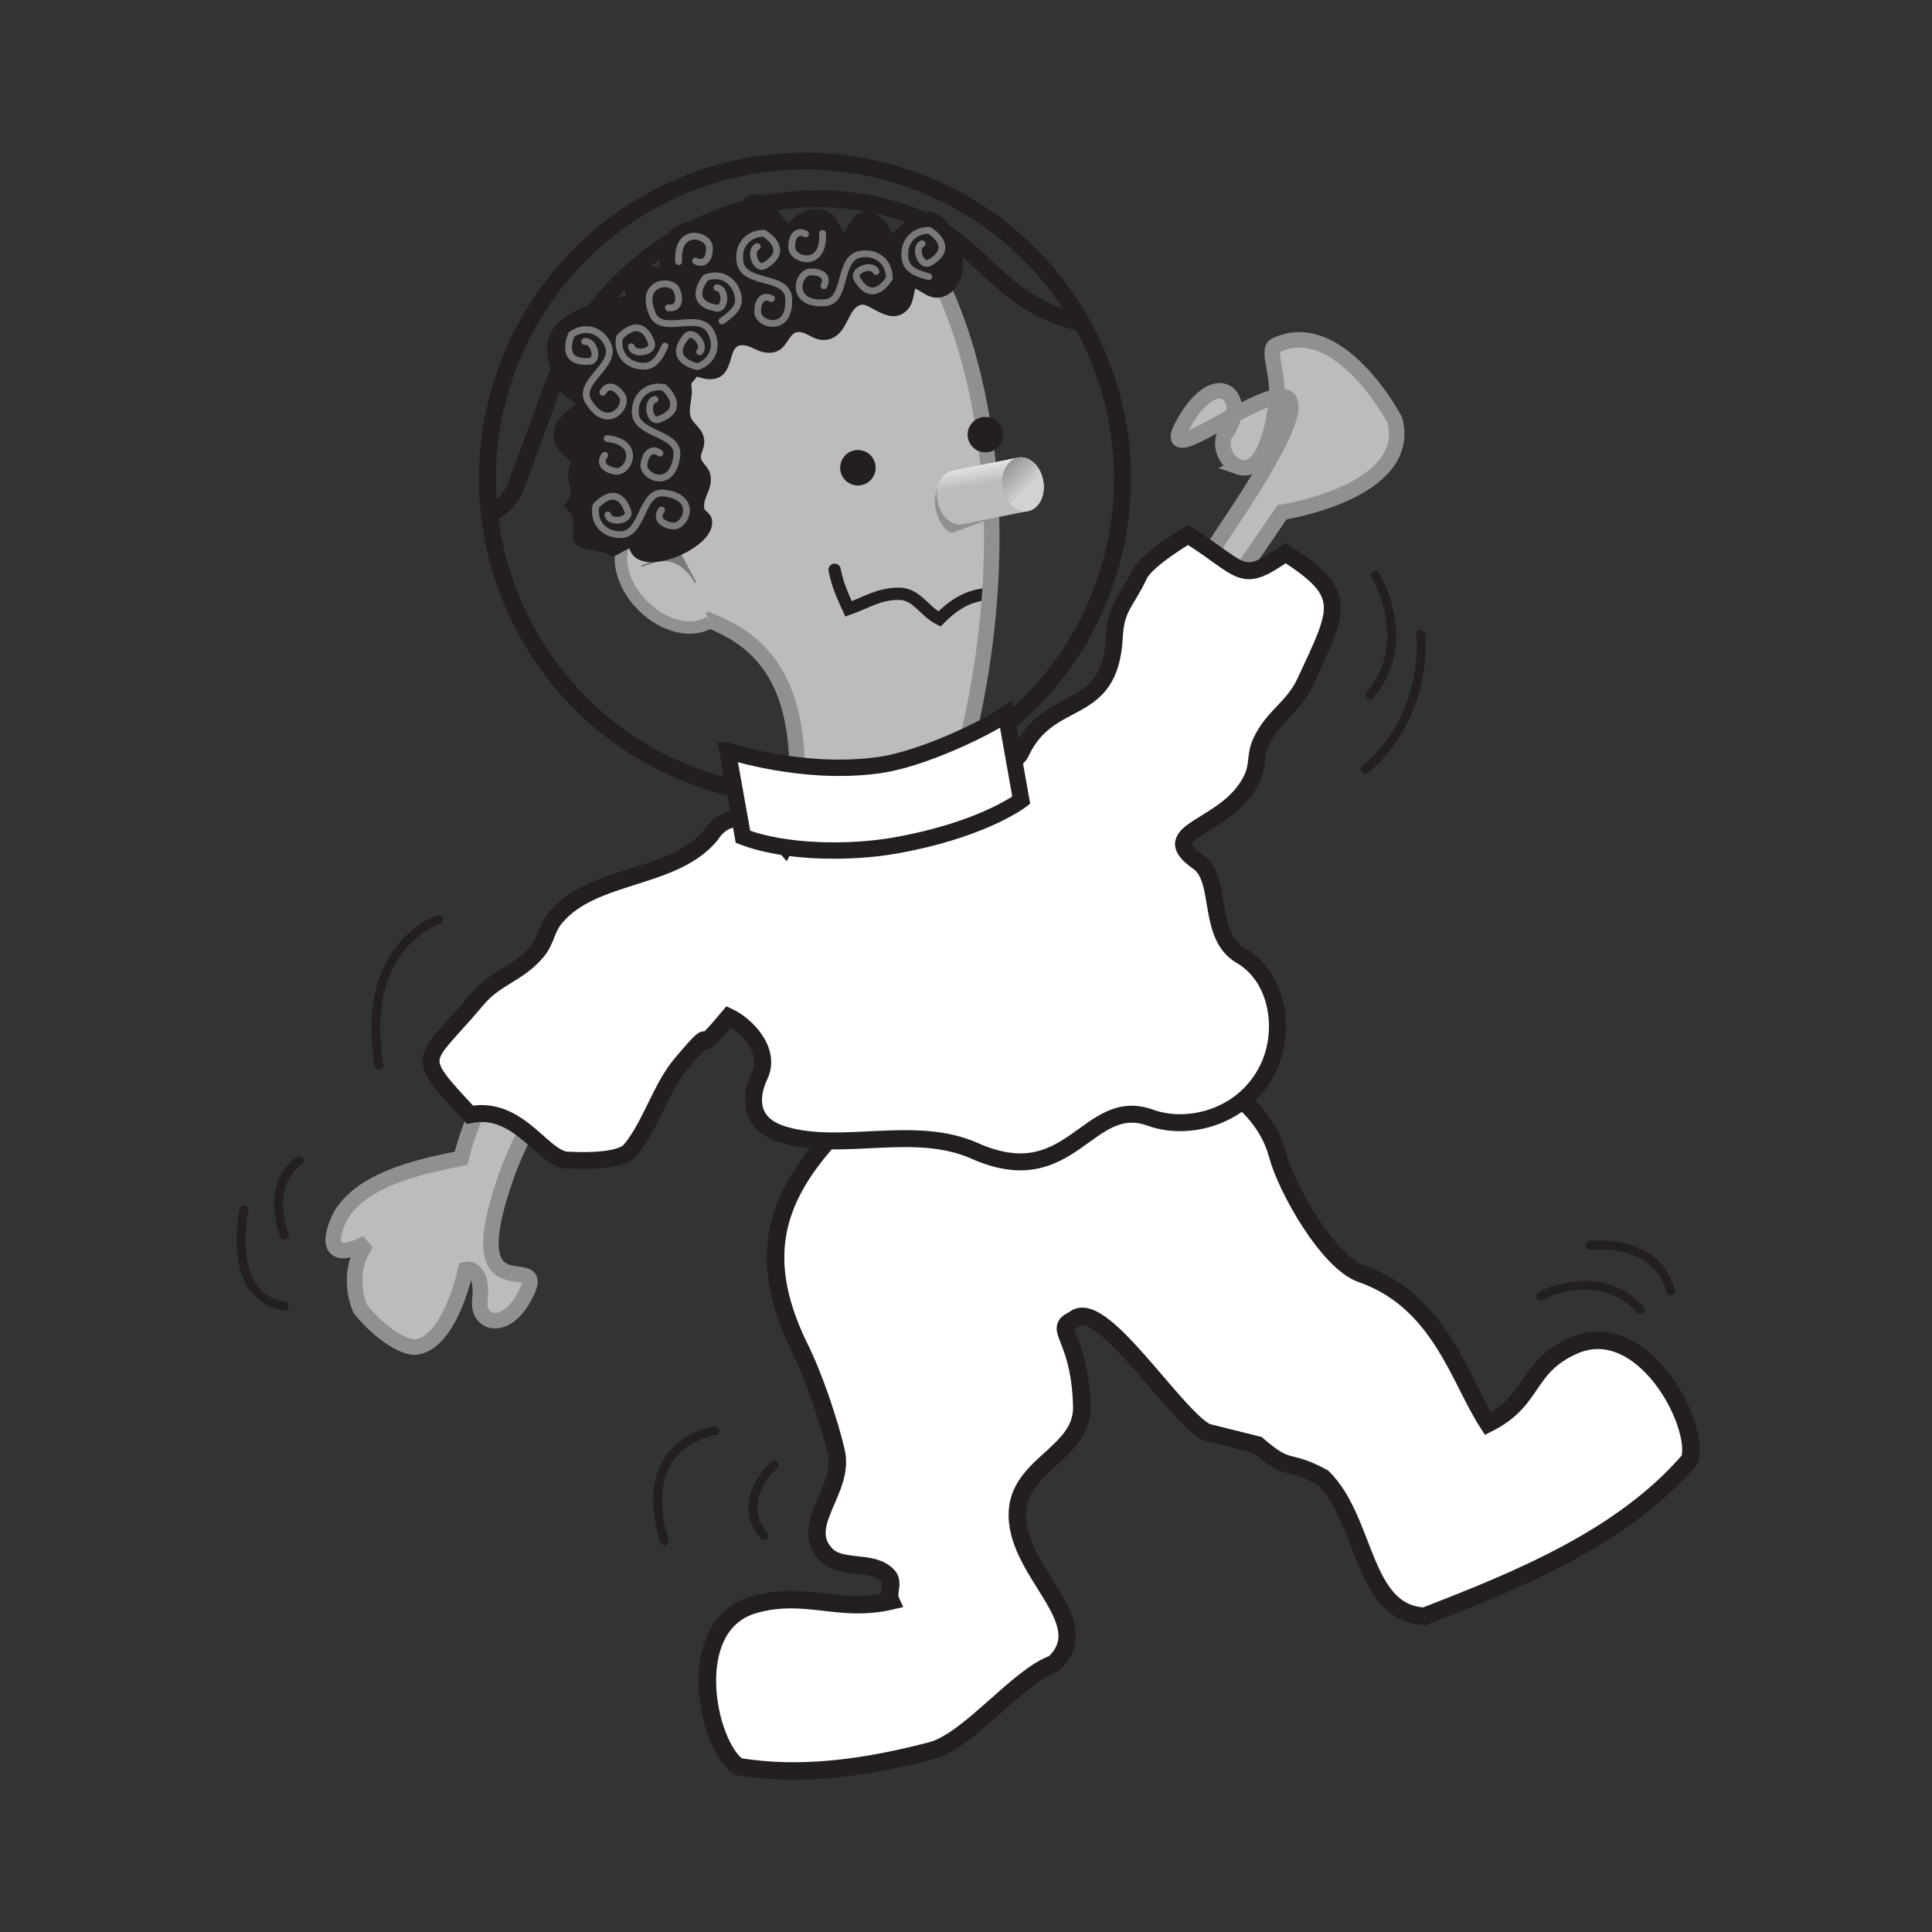 <svg:svg xmlns:dc="http://purl.org/dc/elements/1.1/" xmlns:ns2="http://creativecommons.org/ns#" xmlns:rdf="http://www.w3.org/1999/02/22-rdf-syntax-ns#" xmlns:svg="http://www.w3.org/2000/svg" height="450.222" id="svg8120" version="1.1" viewBox="-32.291 -10.14 450.222 450.222" width="450.222">
  <svg:rect x="-32.291" y="-10.14" width="450.222" height="450.222" fill="#333333" stroke="none"/>
  <svg:defs id="defs8122">
    <svg:clipPath clipPathUnits="userSpaceOnUse" id="clipPath1030-9">
      <svg:path d="m236.95 299.6c-0.119 0.676 0.194 1.295 0.7 1.384 0.505 0.089 1.012-0.386 1.131-1.061s-0.194-1.294-0.7-1.383c-0.505-0.09-1.012 0.385-1.131 1.06" id="path1032-7" />
    </svg:clipPath>
    <svg:clipPath clipPathUnits="userSpaceOnUse" id="clipPath1008-2">
      <svg:path clip-rule="evenodd" d="m72.5 499.91h227.51v-336.13h-227.51v336.13z" id="path1010-2" />
    </svg:clipPath>
    <svg:clipPath clipPathUnits="userSpaceOnUse" id="clipPath1014-16">
      <svg:path d="m0 792h612v-792h-612v792z" id="path1016-3" />
    </svg:clipPath>
    <svg:clipPath clipPathUnits="userSpaceOnUse" id="clipPath1020-0">
      <svg:path d="m0.06 792h612v-792h-612v792z" id="path1022-2" />
    </svg:clipPath>
    <svg:clipPath clipPathUnits="userSpaceOnUse" id="clipPath986-15">
      <svg:path d="m238.08 298.54-2.98-0.601c-0.506-0.089-1.02 0.385-1.139 1.06s0.194 1.294 0.699 1.383l3.006 0.605 0.414-2.447" id="path988-65" />
    </svg:clipPath>
    <svg:clipPath clipPathUnits="userSpaceOnUse" id="clipPath956-0">
      <svg:path clip-rule="evenodd" d="m72.5 499.91h227.51v-336.13h-227.51v336.13z" id="path958-0" />
    </svg:clipPath>
    <svg:clipPath clipPathUnits="userSpaceOnUse" id="clipPath962-3">
      <svg:path d="m0 792h612v-792h-612v792z" id="path964-4" />
    </svg:clipPath>
    <svg:clipPath clipPathUnits="userSpaceOnUse" id="clipPath968-6">
      <svg:path d="m0.06 792h612v-792h-612v792z" id="path970-6" />
    </svg:clipPath>
    <svg:clipPath clipPathUnits="userSpaceOnUse" id="clipPath946-0">
      <svg:path d="m234.86 286.29-7.339-0.604c0.308 5.637-2.127 7.105-3.977 7.862-0.764-0.522-2.046-0.231-2.998 0.72-1.036 1.036-1.288 2.463-0.564 3.187 0.326 0.326 0.793 0.454 1.303 0.403l0.167 8.791 12.503 2.601s4.916-8.48 0.905-22.96" id="path948-2" />
    </svg:clipPath>
    <svg:clipPath clipPathUnits="userSpaceOnUse" id="clipPath922-5">
      <svg:path clip-rule="evenodd" d="m72.5 499.91h227.51v-336.13h-227.51v336.13z" id="path924-8" />
    </svg:clipPath>
    <svg:clipPath clipPathUnits="userSpaceOnUse" id="clipPath928-9">
      <svg:path d="m0 792h612v-792h-612v792z" id="path930-5" />
    </svg:clipPath>
    <svg:clipPath clipPathUnits="userSpaceOnUse" id="clipPath934-0">
      <svg:path d="m0.06 792h612v-792h-612v792z" id="path936-6" />
    </svg:clipPath>
    <svg:clipPath clipPathUnits="userSpaceOnUse" id="clipPath912-0">
      <svg:path d="m241.53 295.06c2.739 7.525-1.142 15.844-8.667 18.583-7.525 2.738-15.845-1.142-18.583-8.666-2.739-7.525 1.141-15.844 8.666-18.583 7.526-2.738 15.846 1.142 18.584 8.666" id="path914-83" />
    </svg:clipPath>
  </svg:defs>
  <svg:g id="layer1" transform="translate(-66.815 -334.49)">
    <svg:path d="m273.57 578.48c-3.695 1.556-7.976 2.664-13.12 2.807-9.742 0.311-18.295-5.506-25.505 1.22-18.948 17.667-25.378 32.583-14.182 55.685 3.337 6.603 6.925 17.218 8.619 24.413 2.118 8.997-8.869 17.05-2.46 23.923 3.598 3.853 10.895 1.169 14.493 5.027 1.562 1.679-0.204 3.909 0.699 5.884-12.099 2.822-19.912-2.546-31.823 0.837-16.784 4.761-11.064 32.583-3.766 37.748 14.768 2.47 30.124 0.209 45.015-3.695 8.859-2.327 20.249-17.437 28.552-20.275 10.732-10.002-9.737-21.607-8.425-36.002 1.026-10.666 15.228-13.253 14.952-23.969-0.393-16.56-6.976-17.943-1.888-20.178 6.129-5.864 23.413 22.362 30.971 26.215l11.87 2.96c7.614 6.624 6.588 2.909 15.233 7.598 10.257 10.181 9.007 31.553 23.663 32.318 21.938-8.481 46.341-18.387 61.855-36.548 2.271-8.65-11.232-33.64-27.149-26.495-11.298 5.067-8.803 12.508-19.887 18.121-6.787-10.405-11.125-28.455-29.516-34.9-7.793-2.73-17.458-19.892-19.525-27.674-4.22-15.871-25.056-24.541-39.631-22.796-17.948 2.159-8.711-1.827-19.045 7.777z" fill="#fff" id="path900" stroke="#231f20" stroke-miterlimit="3.864" stroke-width="4.082" />
    <svg:path d="m323.11 433.13c5.664 1.954 8.007-8.277 8.849-15.024 0.811-6.491-2.419-12.212-0.143-13.294 14.707-6.971 27.664 17.08 27.792 17.59 4.144 16.702-26.332 21.326-26.332 21.326-37.304 54.649-19.106 27.108-19.106 27.108l-3.419 16.003s-31.394 21.765 10.079-40.085-20.065-6.17-10.732-23.27c8.109-14.845 15.855-6.149 10.048 1.852-1.659 2.286-0.112 6.731 2.965 7.793z" fill="#bdbcbc" fill-rule="evenodd" id="path902" stroke="#918f90" stroke-miterlimit="3.864" stroke-width="3.613" />
    <svg:path d="m200.39 543.43s-36.293 21.346-48.127 55.665 12.268 14.345 3.991 28.241c-4.322 7.257-10.472 5.384-9.91 0.133 0.893-8.338-3.307-7.262-3.307-7.262s-3.342 16.401-11.196 17.999c-3.312 0.674-9.543-4.021-13.365-8.828 0 0-3.817-8.15 1.49-15.35-11.696 5.864-7.206-4.71-5.593-7.124 5.639-8.415 19.688-10.987 27.587-12.651 8.803-35.222 49.664-67.3 49.664-67.3l8.767 16.478z" fill="#bdbcbc" id="path904" stroke="#918f90" stroke-miterlimit="3.864" stroke-width="3.613" />
    <svg:path d="m217.43 521.51 44.53-19.897-0.806 5.516c0.363-4.322 9.38-3.363 11.278-7.435 6.7-14.365 20.78-7.532 21.77-26.934 0.363-7.058 2.807-8.027 5.792-14.432 1.694-3.628 11.431-9.303 11.431-9.303 13.069 8.257 12.079 11.64 22.673 4.205 14.876 9.522 12.615 12.824 4.557 30.098-2.807 6.017-7.45 7.869-10.252 13.886-1.449 3.103-0.623 5.379-2.067 8.486-5.613 12.033-23.439 11.931-12.559 19.545 5.741 4.026 1.903 17.106 9.89 21.77 8.563 4.94 10.63 17.146 6.466 26.072-5.348 11.467-18.499 14.993-27.542 11.722-14.707-5.328-18.381 17.764-40.917 7.741-14.054-6.256-30.767 0.327-44.52-3.766-8.915-2.648-7.532-9.757-5.603-13.794 2.745-5.741-3.042-11.768-7.211-13.717-10.538 12.564-0.633-1.475-11.171 11.089-4.7 5.598-7.063 14.391-11.763 19.994-2.659 3.169-14.115 2.353-14.115 2.353-6.027 0.505-11.487-12.942-23.25-10.589-13.539-14.544-11.028-11.758 1.648-26.863 4.414-5.266 9.553-5.869 13.967-11.135 2.276-2.715 2.062-5.21 4.338-7.93 8.834-10.523 27.286-8.645 36.12-19.167 6.547-10.033 17.315 2.485 17.315 2.485z" fill="#fff" fill-rule="evenodd" id="path906" stroke="#231f20" stroke-miterlimit="3.864" stroke-width="3.95" />
    <svg:g id="g908" transform="matrix(5.103 0 0 -5.103 -940.89 1966.9)">
      <svg:g clip-path="url(#clipPath912-0)" id="g910">
        <svg:path d="m243.39 307.66c-1.218-0.775-2.471-0.74-3.877-0.228-3.02 1.099-3.776 3.529-6.796 4.628-6.701 2.439-13.977-1.331-16.416-8.033-0.602-1.655-0.934-2.565-1.536-4.22-0.708-1.944-3.021-1.992-5.101-1.657" fill="none" id="path916" stroke="#231f20" stroke-miterlimit="3.864" stroke-width=".774" />
      </svg:g>
    </svg:g>
    <svg:g id="g918" transform="matrix(5.103 0 0 -5.103 -940.89 1966.9)">
      <svg:g clip-path="url(#clipPath922-5)" id="g920">
        <svg:g clip-path="url(#clipPath928-9)" id="g926">
          <svg:g clip-path="url(#clipPath934-0)" id="g932">
            <svg:path d="m241.53 295.06c2.739 7.525-1.142 15.844-8.667 18.583-7.525 2.738-15.845-1.142-18.583-8.666-2.739-7.525 1.141-15.844 8.666-18.583 7.526-2.738 15.846 1.142 18.584 8.666z" fill="none" id="path938" stroke="#231f20" stroke-miterlimit="3.864" stroke-width=".774" />
            <svg:path d="m234.86 286.29-7.339-0.604c0.308 5.637-2.127 7.105-3.977 7.862-0.764-0.522-2.046-0.231-2.998 0.72-1.036 1.036-1.288 2.463-0.564 3.187 0.326 0.326 0.793 0.454 1.303 0.403l0.167 8.791 12.503 2.601s4.916-8.48 0.905-22.96" fill="#bdbcbc" id="path940" />
          </svg:g>
        </svg:g>
      </svg:g>
    </svg:g>
    <svg:g id="g942" transform="matrix(5.103 0 0 -5.103 -940.89 1966.9)">
      <svg:g clip-path="url(#clipPath946-0)" id="g944">
        <svg:path d="m229.26 295.86c0.116-0.634 0.346-1.153 0.634-1.787 0.807 0.289 1.383 0.692 2.305 0.692 0.807 0 1.152-0.807 1.844-1.152 0.749 0.749 1.44 1.152 2.535 1.152" fill="none" id="path950" stroke="#231f20" stroke-linecap="round" stroke-miterlimit="3.864" stroke-width=".56" />
      </svg:g>
    </svg:g>
    <svg:g id="g952" transform="matrix(5.103 0 0 -5.103 -940.89 1966.9)">
      <svg:g clip-path="url(#clipPath956-0)" id="g954">
        <svg:g clip-path="url(#clipPath962-3)" id="g960">
          <svg:g clip-path="url(#clipPath968-6)" id="g966">
            <svg:path d="m234.86 286.29-7.339-0.604c0.308 5.637-2.127 7.105-3.977 7.862-0.764-0.522-2.046-0.231-2.998 0.72-1.036 1.036-1.288 2.463-0.564 3.187 0.326 0.326 0.793 0.454 1.303 0.403l0.167 8.791 12.503 2.601s4.916-8.48 0.905-22.96z" fill="none" id="path972" stroke="#918f90" stroke-miterlimit="3.864" stroke-width=".708" />
            <svg:path d="m236.74 302.03c0 0.331-0.267 0.598-0.597 0.598s-0.598-0.268-0.598-0.598 0.268-0.597 0.598-0.597 0.597 0.267 0.597 0.597z" fill="#231f20" id="path974" stroke="#231f20" stroke-miterlimit="3.864" stroke-width=".426" />
            <svg:path d="m230.92 300.52c0 0.33-0.267 0.597-0.598 0.597-0.33 0-0.597-0.268-0.597-0.598s0.267-0.597 0.597-0.597 0.598 0.268 0.598 0.598z" fill="#231f20" id="path976" stroke="#231f20" stroke-miterlimit="3.864" stroke-width=".426" />
            <svg:path d="m237.01 298.42-2.379-0.873c-0.506 0.09-1.095 1.317-0.616 2.144l2.995-1.271" fill="#918f90" id="path978" />
            <svg:path d="m238.08 298.54-2.98-0.601c-0.506-0.089-1.02 0.385-1.139 1.06s0.194 1.294 0.699 1.383l3.006 0.605 0.414-2.447" fill="#bdbcbc" id="path980" />
          </svg:g>
        </svg:g>
      </svg:g>
    </svg:g>
    <svg:g id="g982" transform="matrix(5.103 0 0 -5.103 -940.89 1966.9)">
      <svg:g clip-path="url(#clipPath986-15)" id="g984">
        <svg:path d="m233.68 300.5 4.205 0.698 0.08-0.423-4.206-0.698-0.079 0.423" fill="#e9e9e9" id="path990" />
        <svg:path d="m233.71 300.34 4.206 0.698 0.079-0.423-4.205-0.698-0.08 0.423" fill="#e2e1e1" id="path992" />
        <svg:path d="m233.74 300.17 4.205 0.698 0.08-0.424-4.206-0.698-0.079 0.424" fill="#dadada" id="path994" />
        <svg:path d="m233.77 300 4.206 0.698 0.079-0.424-4.205-0.698-0.08 0.424" fill="#d3d2d2" id="path996" />
        <svg:path d="m233.8 299.83 4.205 0.698 0.079-0.424-4.205-0.698-0.079 0.424" fill="#cccbcb" id="path998" />
        <svg:path d="m233.84 299.66 4.206 0.698 0.079-0.424-4.205-0.698-0.08 0.424" fill="#c4c3c3" id="path1000" />
        <svg:path d="m233.87 299.5 4.205 0.699 0.079-0.424-4.205-0.698-0.079 0.423" fill="#bdbcbc" id="path1002" />
      </svg:g>
    </svg:g>
    <svg:g id="g1004" transform="matrix(5.103 0 0 -5.103 -940.89 1966.9)">
      <svg:g clip-path="url(#clipPath1008-2)" id="g1006">
        <svg:g clip-path="url(#clipPath1014-16)" id="g1012">
          <svg:g clip-path="url(#clipPath1020-0)" id="g1018">
            <svg:path d="m236.95 299.6c-0.119 0.676 0.194 1.295 0.7 1.384 0.505 0.089 1.012-0.386 1.131-1.061s-0.194-1.294-0.7-1.383c-0.505-0.09-1.012 0.385-1.131 1.06" fill="#fff" id="path1024" />
          </svg:g>
        </svg:g>
      </svg:g>
    </svg:g>
    <svg:g id="g1026" transform="matrix(5.103 0 0 -5.103 -940.89 1966.9)">
      <svg:g clip-path="url(#clipPath1030-9)" id="g1028">
        <svg:path d="m238.68 300.8-1.868-1.923-0.816 0.912 1.798 1.867 0.886-0.856" fill="#918f90" id="path1034" />
        <svg:path d="m237.93 301.52 0.879-0.853-1.861-1.927-0.816 0.913 1.798 1.867" fill="#999798" id="path1036" />
        <svg:path d="m238.06 301.38 0.871-0.849-1.853-1.93-0.816 0.913 1.798 1.866" fill="#a2a0a0" id="path1038" />
        <svg:path d="m238.19 301.23 0.863-0.846-1.846-1.933-0.816 0.913 1.799 1.866" fill="#aaa8a9" id="path1040" />
        <svg:path d="m238.32 301.09 0.856-0.842-1.838-1.937-0.816 0.913 1.798 1.866" fill="#b2b1b1" id="path1042" />
        <svg:path d="m238.45 300.95 0.847-0.839-1.829-1.94-0.816 0.912 1.798 1.867" fill="#bab9b9" id="path1044" />
        <svg:path d="m238.58 300.81 0.84-0.836-1.822-1.943-0.816 0.912 1.798 1.867" fill="#c3c1c2" id="path1046" />
        <svg:path d="m238.71 300.67 0.832-0.833-1.814-1.946-0.816 0.912 1.798 1.867" fill="#cbcaca" id="path1048" />
        <svg:path d="m239.67 299.69-1.807-1.949-0.816 0.912 1.798 1.867 0.825-0.83" fill="#d3d2d2" id="path1050" />
      </svg:g>
    </svg:g>
    <svg:path d="m199.83 468.91c-3.894 2.664-10.405 1.174-15.263-3.679-5.287-5.287-6.573-12.569-2.878-16.264 1.664-1.664 4.047-2.317 6.649-2.057" fill="none" id="path1072" stroke="#a7a5a6" stroke-miterlimit="3.864" stroke-width="2.174" />
    <svg:path d="m199.83 468.91c-3.894 2.664-10.405 1.174-15.263-3.679-5.287-5.287-6.573-12.569-2.878-16.264 1.664-1.664 4.047-2.317 6.649-2.057l11.492 22" fill="#bdbcbc" id="path1074" />
    <svg:path d="m192.72 452.84 3.884 7.282s-3.404-7.282-10.441-4.613c-7.032 2.669 6.558-2.669 6.558-2.669z" fill="#7b7979" fill-rule="evenodd" id="path1076" stroke="#7b7979" stroke-miterlimit="3.864" stroke-width=".403" />
    <svg:path d="m199.8 468.92c-3.899 2.664-10.375 1.169-15.233-3.684-5.287-5.287-6.573-12.569-2.878-16.264 1.664-1.664 4.777-2.424 7.379-2.164" fill="none" id="path1078" stroke="#918f90" stroke-miterlimit="3.864" stroke-width="2.174" />
    <svg:path d="m199.36 445.69c-0.225-1.271-1.556-1.409-1.781-2.679-0.515-2.904 1.954-4.833 1.439-7.736-0.286-1.638-1.898-2.286-2.184-3.919-0.322-1.817 1-2.796 0.684-4.613-0.418-2.358-2.786-3.062-3.205-5.425-0.48-2.72 0.72-4.429 0.235-7.149-0.255-1.454 1.531-1.954 1.669-3.292 1.73 0.255 2.796 1.005 4.613 0.684 3.812-0.674 2.113-7.109 5.925-7.782 3.087-0.541 4.685 2.169 7.772 1.628 2.72-0.485 2.807-4.241 5.532-4.72 2.72-0.48 4.322 2.23 7.042 1.75 4.358-0.765 3.751-7.394 8.104-8.165 2.363-0.413 6.302 4.256 9.354 2.092 2.164-1.531 1.536-4.011 2.638-6.261 2.582 0.852 4.108 3.2 6.777 2.358 3.24-1.026 4.251-5.297 3.802-7.838-0.638-3.628-3.613-10.4-7.241-9.762-3.812 0.674-5.455 3.225-8.405 5.619 0 0-2.398-5.746-5.506-5.766-3.052-0.02-3.266 3.756-5.583 5.476-2.021-1.888-1.924-5.134-4.782-5.894-3.143-0.837-6.282 1.107-7.532 3.572-4.751-2.531-4.179-7.736-8.441-7.119-3.557 0.515-2.669 6.088-6.297 6.726-4.358 0.765-7.139-2.511-12.151 1.204-2.368 1.761-2.557 6.665-2.592 9.665 0 0-6.093-2.613-7.874-0.112-1.347 1.888 0.092 3.73 0.296 5.94-8.711 1.536-20.004 4.389-18.468 13.1 0.48 2.72 0.735 2 1.214 4.726 0.577 3.266 3.736 4.205 5.996 6.43-2.73 2.536-6.353 4.297-5.68 8.109 0.449 2.541 2.669 3.46 4.292 5.236-2.924 4.628 1.669 6.068-1.684 10.4 4.215 3.746-0.924 8.772 4.562 9.114l5.18 1.143c-0.765 2.006 4.7-3.072 5.083-0.893 1.184 6.716 18.157-0.398 17.197-5.843z" fill="#231f20" id="path1080" stroke="#231f20" stroke-miterlimit="3.864" stroke-width="2.174" />
    <svg:path d="m238.66 387.61c-0.816-1.98-5.629-0.378-4.414 1.72 3.73 6.425 7.527-0.143 7.527-0.143 0-4.011-3.164-6.231-6.772-5.593-5.379 0.949-2.873 10.982-8.328 11.319-8.308 0.521-6.348-7.109-3.297-7.2 2.592-0.087 4.21 1.143 3.159 3.215m-15.534-9.109c-1.98 0.822-0.378 5.634 1.72 4.414 6.425-3.725-0.148-7.522-0.148-7.522-4.011 0-6.226 3.164-5.588 6.767 0.949 5.379 10.982 2.878 11.319 8.328 0.521 8.308-7.109 6.348-7.206 3.302-0.082-2.592 1.148-4.215 3.22-3.164m11.88-15.212c0.521 8.308-7.073 6.343-7.17 3.292-0.082-2.592 1.143-4.21 3.215-3.159m27.174 2.286c-1.98 0.822-0.311 5.619 1.786 4.404 6.425-3.73-0.143-7.527-0.143-7.527-4.011 0-6.226 3.164-5.593 6.767 0.449 2.557 2.95 3.332 5.486 4.032m-63.809 28.603c-2.092 0.464-1.352 5.481 0.929 4.644 6.971-2.552 1.158-7.435 1.158-7.435-3.95-0.694-6.68 2.036-6.68 5.695 0 5.46 10.313 4.741 9.701 10.171-0.929 8.272-8.104 5.016-7.665 1.995 0.367-2.567 1.857-3.95 3.715-2.552m-12.135 14.411c0.464 2.092 5.486 1.352 4.649-0.929-2.557-6.971-7.435-1.158-7.435-1.158-0.699 3.95 2.036 6.68 5.695 6.68 5.46 0 4.741-10.313 10.165-9.701 8.272 0.929 5.021 8.099 2 7.665-2.567-0.367-3.95-1.857-2.557-3.715m-12.686-16.667c8.272 0.929 5.021 8.068 2 7.634-2.567-0.372-3.95-1.857-2.557-3.72m6.216-25.281c0.464 2.087 5.481 1.281 4.649-1-2.557-6.971-7.435-1.158-7.435-1.158-0.699 3.95 2.031 6.68 5.695 6.68 2.592 0 3.792-2.327 4.914-4.705m-18.703-1.041c2.092-0.464 3.537 4.399 1.118 4.603-7.394 0.628-4.195-6.246-4.195-6.246 3.286-2.301 6.915-0.98 8.466 2.337 2.307 4.95-7.348 8.655-4.501 13.314 4.343 7.104 9.466 1.123 7.798-1.429-1.419-2.169-3.353-2.791-4.45-0.745m22.54-9.441c1.577-1.449-1.577-5.425-3.128-3.562-4.761 5.7 2.71 7.022 2.71 7.022 3.771-1.373 4.771-5.103 2.939-8.272-2.73-4.731-11.303 1.051-13.488-3.955-3.332-7.629 4.511-8.4 5.644-5.567 0.959 2.409 0.363 4.353-1.944 4.072m11.308-4.669c2.138 0.092 2.21 5.175-0.174 4.746-7.313-1.306-2.439-7.119-2.439-7.119 3.771-1.373 6.935 0.842 7.568 4.45 0.454 2.552-1.628 4.139-3.776 5.659m-10.104-13.829c-0.521-8.313 7.078-6.348 7.17-3.297 0.087 2.592-1.143 4.215-3.215 3.164" fill="none" id="path1082" stroke="#7b7979" stroke-linecap="round" stroke-miterlimit="3.864" stroke-width="1.582" />
    <svg:path d="m204.07 499.28s17.825 5.965 35.686 3.312c9.665-1.434 23.964-8.231 29.195-11.763l3.557 20.004s-2.49 1.934-7.91 4.312c-4.833 2.123-11.916 4.552-21.53 6.246-10.206 1.801-25.398 1.801-35.405-2.041l-3.593-20.071z" fill="#fff" id="path1084" stroke="#231f20" stroke-miterlimit="3.864" stroke-width="3.817" />
    <svg:path d="m355 458.33s9.41 15.289-1.174 27.955m11.763-14.115s2.353 18.55-12.942 31.486m-215.95 35.012s-18.545 5.879-13.84 33.834m-18.545 22.347s-7.961 4.435-3.531 17.371m-9.41-5.879s-4.429 20.264 9.41 22.347m292.77-2.353s13.84-7.328 23.25 3.256m-11.78-15.02s15.289-2.082 18.82 10.584m-208.9 40.621s-9.41 8.236-2.353 16.468m-11.492-24.429s-18.815 2.353-11.763 25.602" fill="none" id="path1086" stroke="#231f20" stroke-linecap="round" stroke-miterlimit="3.864" stroke-width="2.041" />
  </svg:g>
</svg:svg>